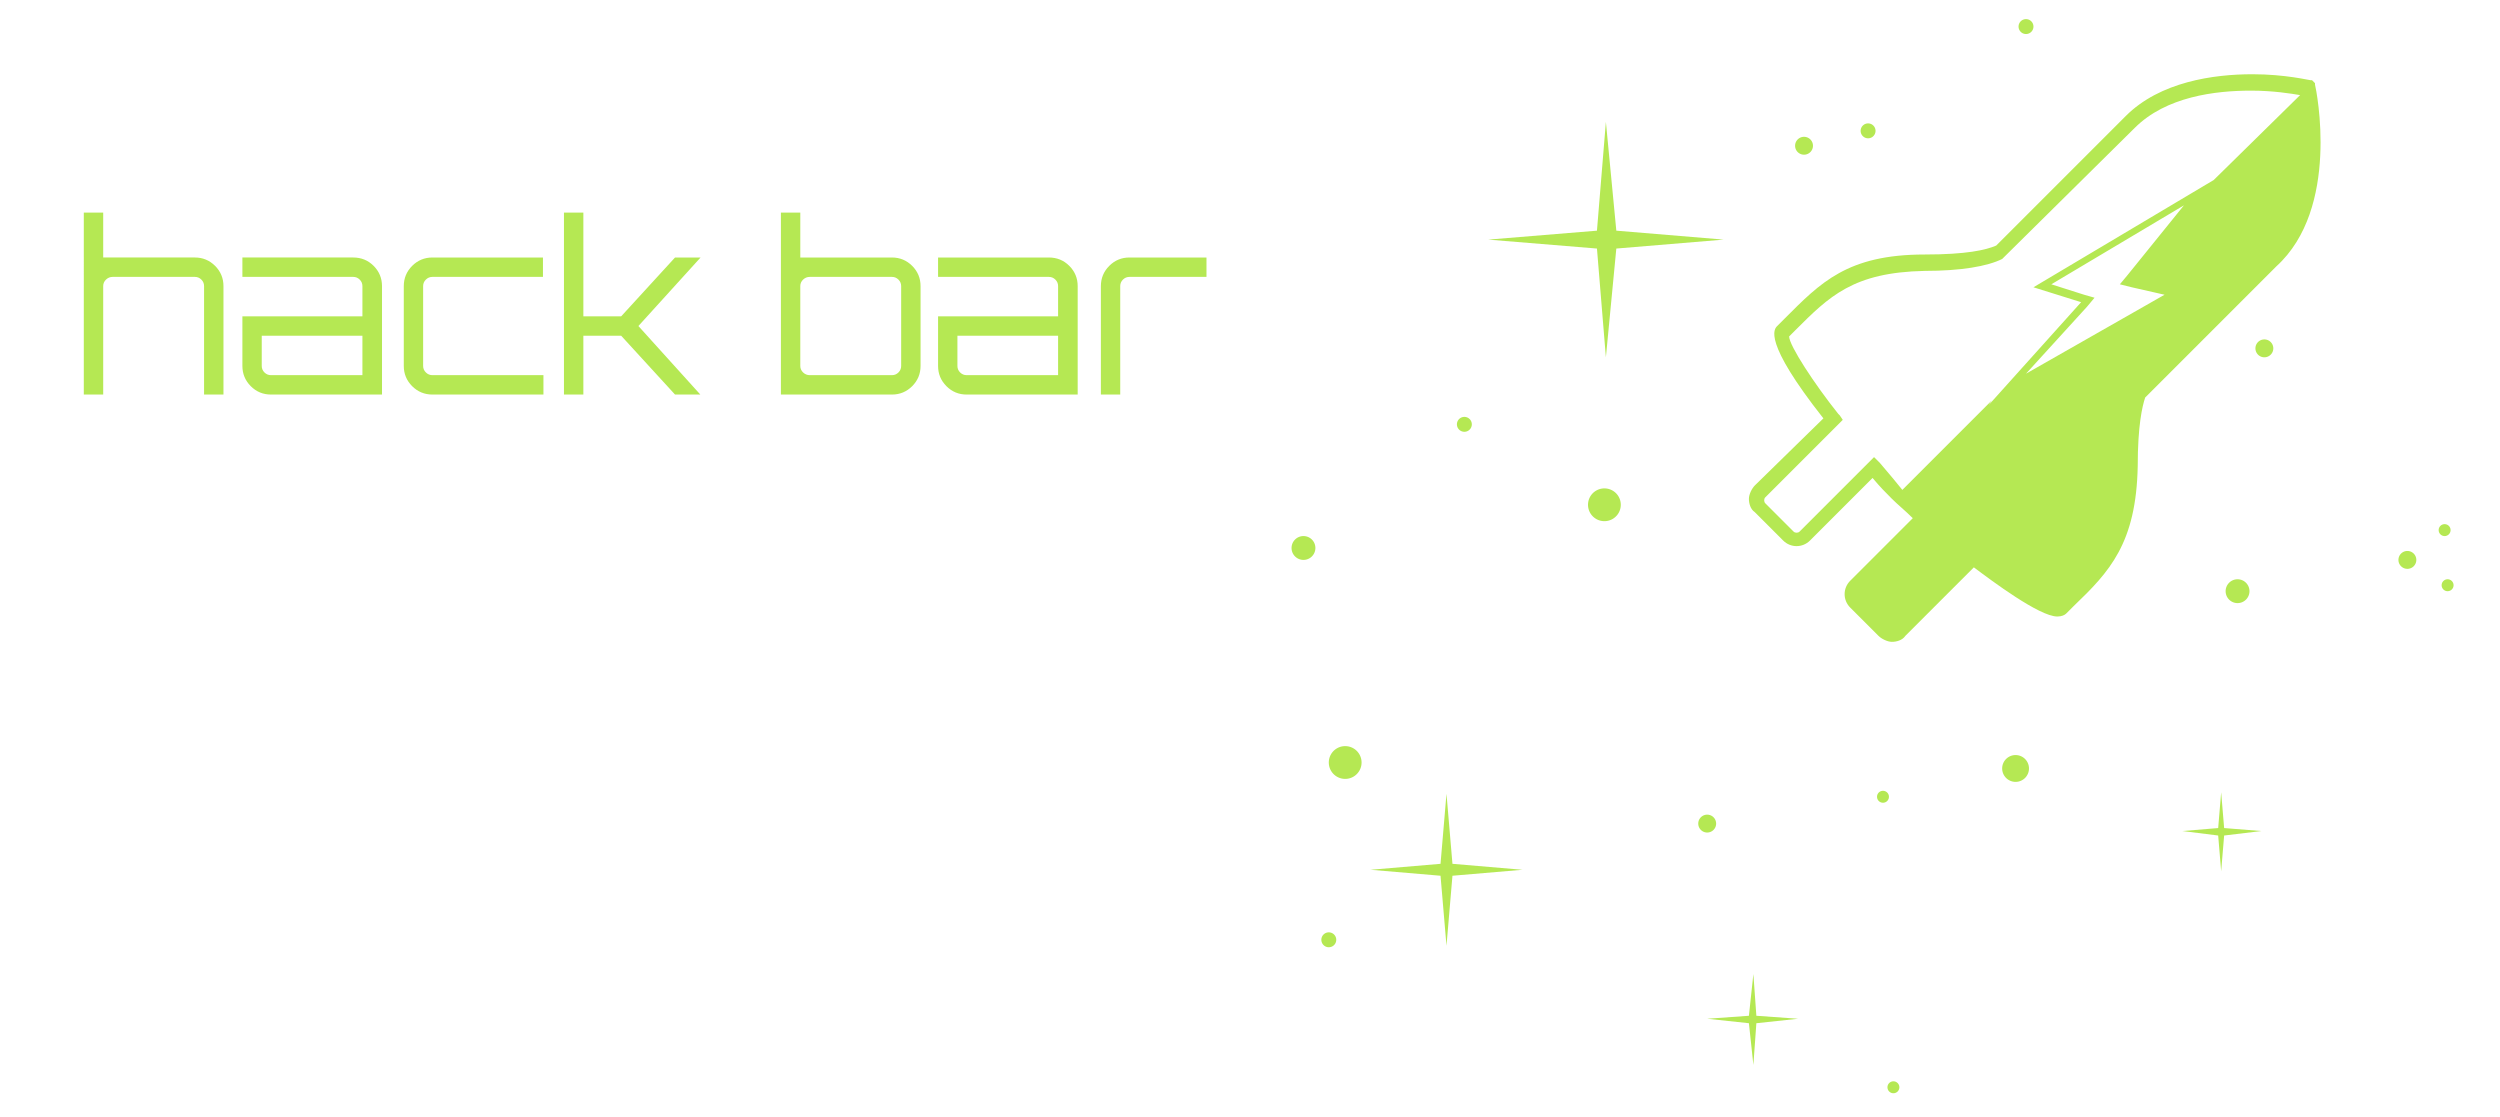 <svg
   style="overflow:visible"
   viewBox="0 0 469.205 209.638"
   version="1.1"
   id="svg60"
   sodipodi:docname="logo.svg"
   width="124.144mm"
   height="55.467mm"
   xmlns:inkscape="http://www.inkscape.org/namespaces/inkscape"
   xmlns:sodipodi="http://sodipodi.sourceforge.net/DTD/sodipodi-0.dtd"
   xmlns="http://www.w3.org/2000/svg"
   xmlns:svg="http://www.w3.org/2000/svg">
  <sodipodi:namedview
     id="namedview62"
     pagecolor="#ffffff"
     bordercolor="#666666"
     borderopacity="1.0"
     inkscape:pageshadow="2"
     inkscape:pageopacity="0.0"
     inkscape:pagecheckerboard="0"
     showgrid="false"
     inkscape:lockguides="false"
     inkscape:snap-global="true"
     inkscape:zoom="1.7011719"
     inkscape:cx="216.9093"
     inkscape:cy="209.26751"
     inkscape:window-width="1916"
     inkscape:window-height="1041"
     inkscape:window-x="640"
     inkscape:window-y="1098"
     inkscape:window-maximized="1"
     inkscape:current-layer="svg60"
     showguides="false"
     width="124.144mm"
     units="mm"
     height="50.467mm"
     inkscape:document-units="mm">
    <inkscape:grid
       type="xygrid"
       id="grid11177" />
  </sodipodi:namedview>
  <defs
     transform="matrix(0.937, 0, 0, 0.937, 16.077, 46.182)"
     id="defs8">
    <path
       id="b"
       data-type="circle"
       data-cx="44.9"
       data-cy="54"
       data-r="38.4"
       d="M 44.9,54 M 6.5,54 a 38.4,38.4 0 1 0 76.8,0 38.4,38.4 0 1 0 -76.8,0" />
    <clipPath
       id="a"
       transform="matrix(1, 0, 0, 1, 0, 0)"
       fill="rgba(13, 15, 69,1)">
      <use
         href="#o_f3ccd5i16_8468"
         overflow="visible"
         fill="rgba(13, 15, 69,1)"
         id="use5"
         x="0"
         y="0"
         width="100%"
         height="100%" />
    </clipPath>
  </defs>
  <g
     transform="translate(74.151,-114.646)"
     id="g56"
     style="fill:#b5e853;fill-opacity:1">
    <path
       clip-path="url(#a)"
       d="m 78.4,92.5 c 0.9,-0.4 1.7,-0.9 2.4,-1.6 0.6,-0.6 1,-1.2 1.4,-1.9 2.4,0.6 5.1,-0.1 7,-2 1,-1 1.6,-2.1 1.9,-3.3 0.9,-0.4 1.7,-0.9 2.4,-1.6 0.9,-0.9 1.4,-1.9 1.8,-2.9 2.1,0.1 4.2,-0.6 5.7,-2.1 1.8,-1.8 2.4,-4.2 2.1,-6.5 0.2,-0.2 0.5,-0.4 0.7,-0.6 1.4,-1.4 2.1,-3.2 2.2,-5 1.6,-2.8 1.1,-6.4 -1.2,-8.8 -2.9,-2.9 -7.6,-2.9 -10.5,0 -1.4,1.4 -2.1,3.2 -2.2,5 -0.8,1.5 -1.1,3.2 -0.8,4.8 -0.2,0.2 -0.5,0.4 -0.7,0.6 -0.9,0.9 -1.4,1.9 -1.8,2.9 -2.1,-0.1 -4.2,0.6 -5.7,2.1 -1,1 -1.6,2.1 -1.9,3.3 -0.9,0.4 -1.7,0.9 -2.4,1.6 -0.4,0.4 -0.7,0.8 -1,1.2 -1.7,-0.6 -3.6,-0.6 -5.3,0.1 -0.4,-0.9 -1,-1.8 -1.7,-2.6 -3,-3 -8,-3.1 -11.1,-0.1 -0.2,-1.7 -1,-3.4 -2.3,-4.7 -1.1,-1.1 -2.5,-1.8 -4,-2.1 0.1,-1.8 -0.4,-3.6 -1.5,-5.1 0.2,-1.8 -0.2,-3.7 -1.2,-5.3 0.3,-0.1 0.5,-0.2 0.7,-0.4 0.4,-0.4 0.5,-0.9 0.4,-1.4 0.4,0 0.7,-0.2 1,-0.4 0.4,-0.4 0.5,-1 0.4,-1.6 0.4,0 0.9,-0.1 1.2,-0.4 0.3,-0.3 0.5,-0.8 0.4,-1.2 0.2,-0.1 0.5,-0.2 0.6,-0.4 0.3,-0.3 0.4,-0.7 0.4,-1 0.1,0 0.2,-0.1 0.3,-0.2 0.1,-0.1 0.2,-0.3 0.3,-0.5 0.3,0 0.6,-0.1 0.8,-0.3 0.2,-0.2 0.3,-0.6 0.3,-0.9 0,0 0,0 0.1,0 0.4,-0.4 0.4,-1 0,-1.4 -0.4,-0.4 -1,-0.4 -1.4,0 -0.2,0.2 -0.3,0.4 -0.3,0.6 -0.3,0 -0.6,0.1 -0.8,0.3 -0.2,0.2 -0.3,0.5 -0.3,0.8 0,0 0,0.1 -0.1,0.1 -0.5,-0.1 -1,0.1 -1.4,0.4 -0.3,0.3 -0.5,0.8 -0.4,1.2 0,0 -0.1,0 -0.1,0.1 -0.4,-0.1 -0.9,0.1 -1.3,0.4 -0.3,0.3 -0.5,0.7 -0.4,1.2 -0.5,-0.2 -1.2,-0.1 -1.6,0.4 -0.2,0.2 -0.4,0.5 -0.4,0.8 -0.6,-0.2 -1.2,-0.1 -1.7,0.3 -0.2,0.2 -0.3,0.4 -0.4,0.6 -0.7,-0.3 -1.4,-0.4 -2.1,-0.5 -0.1,-0.3 -0.2,-0.5 -0.4,-0.7 0,0 -0.1,-0.1 -0.2,-0.1 0.1,-0.1 0.3,-0.2 0.4,-0.3 0.6,-0.6 0.6,-1.6 0,-2.2 0,0 -0.1,-0.1 -0.1,-0.1 0,0 0.1,-0.1 0.1,-0.1 0.4,-0.4 0.5,-0.9 0.4,-1.4 0.4,0 0.8,-0.1 1.1,-0.4 0.3,-0.3 0.5,-0.8 0.4,-1.2 0.3,-0.1 0.5,-0.2 0.7,-0.4 0.4,-0.4 0.5,-1 0.4,-1.6 0.4,0 0.7,-0.2 1,-0.4 0.4,-0.4 0.5,-1.1 0.4,-1.6 0.1,0 0.1,0 0.2,-0.1 0.4,0.2 0.8,0.1 1.1,-0.2 0.2,-0.2 0.3,-0.6 0.3,-0.9 0,0 0,0 0.1,0 0.4,-0.4 0.4,-1 0,-1.4 -0.4,-0.4 -1,-0.4 -1.4,0 -0.2,0.2 -0.3,0.4 -0.3,0.6 -0.3,0 -0.6,0.1 -0.8,0.3 -0.2,0.2 -0.3,0.5 -0.3,0.7 -0.5,-0.1 -0.9,0.1 -1.3,0.4 -0.3,0.3 -0.4,0.6 -0.4,0.9 -0.5,-0.2 -1.1,-0.1 -1.6,0.4 -0.4,0.4 -0.5,0.8 -0.4,1.3 -0.5,-0.1 -0.9,0.1 -1.3,0.4 -0.1,0.1 -0.2,0.3 -0.3,0.4 -0.5,-0.2 -1.2,-0.1 -1.6,0.3 -0.1,0.1 -0.3,0.3 -0.3,0.5 -0.1,-0.1 -0.1,-0.2 -0.2,-0.3 -0.6,-0.6 -1.6,-0.6 -2.2,0 -0.1,0.1 -0.1,0.1 -0.1,0.2 -0.9,-0.2 -1.9,-0.2 -2.8,0 0,-0.4 -0.2,-0.8 -0.5,-1.1 C 34.8,46.2 34.5,46 34.1,46 33.8,45.5 33.4,45.1 33,44.7 c -1.1,-1.1 -2.5,-1.8 -3.9,-2.1 0,-0.1 0,-0.2 -0.1,-0.3 0.7,-2.6 0,-5.5 -2.1,-7.6 -1.8,-1.8 -4.2,-2.5 -6.5,-2.3 1,-1.9 1.2,-4.2 0.5,-6.2 1.4,-1.6 2,-3.7 1.9,-5.8 1.6,-0.2 3.1,-0.9 4.4,-2.1 0.8,-0.8 1.3,-1.7 1.7,-2.6 2.4,0.6 5,-0.1 6.9,-2 2.1,-2.1 2.7,-5.2 1.7,-7.8 1.9,0 3.8,-0.7 5.2,-2.2 2.9,-2.9 2.9,-7.6 0,-10.5 -2.9,-2.9 -7.6,-2.9 -10.5,0 -0.9,0.9 -1.6,2 -1.9,3.2 -2.4,-0.5 -4.9,0.2 -6.7,2 -2,2 -2.6,4.7 -1.9,7.2 -1.8,0 -3.6,0.8 -5,2.2 -1.5,1.5 -2.2,3.4 -2.2,5.3 -1.9,0.1 -3.8,0.9 -5.2,2.3 -2.2,2.2 -2.8,5.4 -1.9,8.2 -2.3,2.6 -2.5,6.4 -0.8,9.3 -0.5,0.2 -0.9,0.5 -1.3,0.9 -1.1,1.1 -1.6,2.5 -1.6,4.2 -3.5,0.1 -6.5,1.1 -8.5,3.1 -7.9,7.9 -0.5,28 16.5,44.9 17,17 37.1,24.3 44.9,16.5 0.7,-0.7 1.2,-1.4 1.7,-2.3 2.9,0.9 5.5,0.6 7.2,-1 4.4,3 9.3,3.6 11.8,1.1 1.7,-2 2,-4.8 1.1,-7.8 z"
       transform="matrix(2.796,0,0,2.796,117.643,96.706)"
       fill="rgba(13, 15, 69,1)"
       id="path10"
       style="fill:#b5e853;fill-opacity:1" />
    <path
       d="M 86.8,12.1 V 12 l -0.2,-0.2 h -0.1 c -0.1,0 -1.7,-0.4 -3.9,-0.4 -2.6,0 -6.2,0.5 -8.5,2.8 l -8.7,8.7 c -0.7,0.3 -2,0.6 -4.8,0.6 -5.2,0 -7,1.9 -9.4,4.3 l -0.5,0.5 c -0.2,0.2 -1,1 3.1,6.2 L 49.2,39 c -0.2,0.2 -0.4,0.6 -0.4,0.9 0,0.3 0.1,0.7 0.4,0.9 l 1.9,1.9 c 0.5,0.5 1.3,0.5 1.8,0 l 4.2,-4.2 c 0.5,0.6 0.9,1 1.3,1.4 0.4,0.4 0.9,0.8 1.4,1.3 l -4.2,4.2 c -0.5,0.5 -0.5,1.3 0,1.8 l 1.9,1.9 c 0.2,0.2 0.6,0.4 0.9,0.4 0.3,0 0.7,-0.1 0.9,-0.4 l 4.6,-4.6 c 1.2,0.9 4.4,3.3 5.6,3.3 0.3,0 0.5,-0.1 0.6,-0.2 l 0.5,-0.5 c 2.4,-2.3 4.2,-4.2 4.3,-9.4 0,-2.7 0.3,-4 0.5,-4.6 l 8.8,-8.8 c 4.3,-3.9 2.7,-11.8 2.6,-12.2 z m -15.5,14.1 -2.2,-0.7 8.9,-5.3 -3.8,4.7 -0.5,0.6 0.8,0.2 2.2,0.5 -9.3,5.3 4.1,-4.5 0.5,-0.6 z m -13.7,11.3 -0.4,-0.4 -5,5 c -0.1,0.1 -0.3,0.1 -0.4,0 l -1.9,-1.9 c -0.1,-0.1 -0.1,-0.3 0,-0.4 l 5.2,-5.2 -0.2,-0.3 -0.1,-0.1 c -1.6,-2 -3.3,-4.6 -3.3,-5.2 l 0.4,-0.4 c 2.3,-2.3 3.9,-3.9 8.7,-4 2.4,0 4.2,-0.3 5.2,-0.8 L 74.7,15 c 2.1,-2.1 5.4,-2.5 7.8,-2.5 1.5,0 2.7,0.2 3.3,0.3 l -5.8,5.7 -12.1,7.2 3.2,1 -6.2,6.9 0.2,-0.3 -6,6 c -0.4,-0.5 -0.9,-1.1 -1.5,-1.8 z"
       transform="matrix(2.796,0,0,2.796,117.643,96.706)"
       fill="rgba(13, 15, 69,1)"
       id="path12"
       style="fill:#b5e853;fill-opacity:1" />
    <path
       transform="matrix(2.796,0,0,2.796,117.643,96.706)"
       data-type="circle"
       data-cx="52.5"
       data-cy="16.2"
       data-r="0.6"
       d="m 52.5,16.2 m -0.6,0 a 0.6,0.6 0 1 0 1.2,0 0.6,0.6 0 1 0 -1.2,0"
       fill="rgba(13, 15, 69,1)"
       id="path14"
       style="fill:#b5e853;fill-opacity:1" />
    <path
       transform="matrix(2.796,0,0,2.796,117.643,96.706)"
       data-type="circle"
       data-cx="83.4"
       data-cy="29.8"
       data-r="0.6"
       d="m 83.4,29.8 m -0.6,0 a 0.6,0.6 0 1 0 1.2,0 0.6,0.6 0 1 0 -1.2,0"
       fill="rgba(13, 15, 69,1)"
       id="path16"
       style="fill:#b5e853;fill-opacity:1" />
    <path
       transform="matrix(2.796,0,0,2.796,117.643,96.706)"
       data-type="circle"
       data-cx="56.8"
       data-cy="15.2"
       data-r="0.5"
       d="m 56.8,15.2 m -0.5,0 a 0.5,0.5 0 1 0 1,0 0.5,0.5 0 1 0 -1,0"
       fill="rgba(13, 15, 69,1)"
       id="path18"
       style="fill:#b5e853;fill-opacity:1" />
    <path
       transform="matrix(2.796,0,0,2.796,117.643,96.706)"
       data-type="circle"
       data-cx="29.7"
       data-cy="34.9"
       data-r="0.5"
       d="m 29.7,34.9 m -0.5,0 a 0.5,0.5 0 1 0 1,0 0.5,0.5 0 1 0 -1,0"
       fill="rgba(13, 15, 69,1)"
       id="path20"
       style="fill:#b5e853;fill-opacity:1" />
    <path
       transform="matrix(2.796,0,0,2.796,117.643,96.706)"
       data-type="circle"
       data-cx="20.6"
       data-cy="69.5"
       data-r="0.5"
       d="m 20.6,69.5 m -0.5,0 a 0.5,0.5 0 1 0 1,0 0.5,0.5 0 1 0 -1,0"
       fill="#ffffff"
       id="path22"
       style="fill:#b5e853;fill-opacity:1" />
    <path
       transform="matrix(2.796,0,0,2.796,117.643,96.706)"
       data-type="circle"
       data-cx="39.1"
       data-cy="40.3"
       data-r="1.1"
       d="m 39.1,40.3 m -1.1,0 a 1.1,1.1 0 1 0 2.2,0 1.1,1.1 0 1 0 -2.2,0"
       fill="rgba(13, 15, 69,1)"
       id="path24"
       style="fill:#b5e853;fill-opacity:1" />
    <path
       transform="matrix(2.796,0,0,2.796,117.643,96.706)"
       data-type="circle"
       data-cx="21.7"
       data-cy="57.6"
       data-r="1.1"
       d="m 21.7,57.6 m -1.1,0 a 1.1,1.1 0 1 0 2.2,0 1.1,1.1 0 1 0 -2.2,0"
       fill="#ffffff"
       id="path26"
       style="fill:#b5e853;fill-opacity:1" />
    <path
       transform="matrix(2.796,0,0,2.796,117.643,96.706)"
       data-type="circle"
       data-cx="46"
       data-cy="61.7"
       data-r="0.6"
       d="m 46,61.7 m -0.6,0 a 0.6,0.6 0 1 0 1.2,0 0.6,0.6 0 1 0 -1.2,0"
       fill="#fffff"
       id="path28"
       style="fill:#b5e853;fill-opacity:1" />
    <path
       transform="matrix(2.796,0,0,2.796,117.643,96.706)"
       data-type="circle"
       data-cx="57.8"
       data-cy="59.9"
       data-r="0.4"
       d="m 57.8,59.9 m -0.4,0 a 0.4,0.4 0 1 0 0.8,0 0.4,0.4 0 1 0 -0.8,0"
       fill="rgba(13, 15, 69,1)"
       id="path30"
       style="fill:#b5e853;fill-opacity:1" />
    <path
       transform="matrix(2.796,0,0,2.796,117.643,96.706)"
       data-type="circle"
       data-cx="66.7"
       data-cy="58"
       data-r="0.9"
       d="m 66.7,58 m -0.9,0 a 0.9,0.9 0 1 0 1.8,0 0.9,0.9 0 1 0 -1.8,0"
       fill="rgba(13, 15, 69,1)"
       id="path32"
       style="fill:#b5e853;fill-opacity:1" />
    <path
       transform="matrix(2.796,0,0,2.796,117.643,96.706)"
       data-type="circle"
       data-cx="93"
       data-cy="44"
       data-r="0.6"
       d="m 93,44 m -0.6,0 a 0.6,0.6 0 1 0 1.2,0 0.6,0.6 0 1 0 -1.2,0"
       fill="rgba(13, 15, 69,1)"
       id="path34"
       style="fill:#b5e853;fill-opacity:1" />
    <path
       transform="matrix(2.796,0,0,2.796,117.643,96.706)"
       data-type="circle"
       data-cx="81.6"
       data-cy="46.1"
       data-r="0.8"
       d="m 81.6,46.1 m -0.8,0 a 0.8,0.8 0 1 0 1.6,0 0.8,0.8 0 1 0 -1.6,0"
       fill="rgba(13, 15, 69,1)"
       id="path36"
       style="fill:#b5e853;fill-opacity:1" />
    <path
       transform="matrix(2.796,0,0,2.796,117.643,96.706)"
       data-type="circle"
       data-cx="18.9"
       data-cy="43.2"
       data-r="0.8"
       d="m 18.9,43.2 m -0.8,0 a 0.8,0.8 0 1 0 1.6,0 0.8,0.8 0 1 0 -1.6,0"
       fill="#ffffff"
       id="path38"
       style="fill:#b5e853;fill-opacity:1" />
    <path
       transform="matrix(2.796,0,0,2.796,117.643,96.706)"
       data-type="circle"
       data-cx="58.5"
       data-cy="79.4"
       data-r="0.4"
       d="m 58.5,79.4 m -0.4,0 a 0.4,0.4 0 1 0 0.8,0 0.4,0.4 0 1 0 -0.8,0"
       fill="#ffffff"
       id="path40"
       style="fill:#b5e853;fill-opacity:1" />
    <path
       transform="matrix(2.796,0,0,2.796,117.643,96.706)"
       data-type="circle"
       data-cx="95.5"
       data-cy="42"
       data-r="0.4"
       d="m 95.5,42 m -0.4,0 a 0.4,0.4 0 1 0 0.8,0 0.4,0.4 0 1 0 -0.8,0"
       fill="rgba(13, 15, 69,1)"
       id="path42"
       style="fill:#b5e853;fill-opacity:1" />
    <path
       transform="matrix(2.796,0,0,2.796,117.643,96.706)"
       data-type="circle"
       data-cx="95.7"
       data-cy="45.7"
       data-r="0.4"
       d="m 95.7,45.7 m -0.4,0 a 0.4,0.4 0 1 0 0.8,0 0.4,0.4 0 1 0 -0.8,0"
       fill="rgba(13, 15, 69,1)"
       id="path44"
       style="fill:#b5e853;fill-opacity:1" />
    <path
       transform="matrix(2.796,0,0,2.796,117.643,96.706)"
       data-type="circle"
       data-cx="67.4"
       data-cy="8.2"
       data-r="0.5"
       d="m 67.4,8.2 m -0.5,0 a 0.5,0.5 0 1 0 1,0 0.5,0.5 0 1 0 -1,0"
       fill="rgba(13, 15, 69,1)"
       id="path46"
       style="fill:#b5e853;fill-opacity:1" />
    <path
       transform="matrix(2.796,0,0,2.796,117.643,96.706)"
       data-type="polygon"
       d="m 28.9,64.4 4.7,0.4 -4.7,0.4 -0.4,4.7 -0.4,-4.7 -4.7,-0.4 4.7,-0.4 0.4,-4.7 z"
       fill="#ffffff"
       id="path48"
       style="fill:#b5e853;fill-opacity:1" />
    <path
       transform="matrix(2.796,0,0,2.796,117.643,96.706)"
       data-type="polygon"
       d="m 49.3,74.6 2.8,0.2 -2.8,0.3 -0.2,2.8 -0.3,-2.8 -2.8,-0.3 2.8,-0.2 0.3,-2.8 z"
       fill="rgba(13, 15, 69,1)"
       id="path50"
       style="fill:#b5e853;fill-opacity:1" />
    <path
       transform="matrix(2.796,0,0,2.796,117.643,96.706)"
       data-type="polygon"
       d="m 80.7,62 2.5,0.2 -2.5,0.3 -0.2,2.4 -0.2,-2.4 -2.4,-0.3 2.4,-0.2 0.2,-2.4 z"
       fill="rgba(13, 15, 69,1)"
       id="path52"
       style="fill:#b5e853;fill-opacity:1" />
    <path
       transform="matrix(2.796,0,0,2.796,117.643,96.706)"
       data-type="polygon"
       d="m 39.9,21.9 7.2,0.6 -7.2,0.6 -0.7,7.3 -0.6,-7.3 -7.3,-0.6 7.3,-0.6 0.6,-7.3 z"
       fill="rgba(13, 15, 69,1)"
       id="path54"
       style="fill:#b5e853;fill-opacity:1" />
  </g>
  <path
     text="hack bar"
     fill="rgba(13, 15, 69,1)"
     space="preserve"
     text-anchor="middle"
     offset="0.5"
     font-scale="contain"
     font-size="48px"
     font-family="Orbitron"
     data-fl-textpath=""
     font-weight="400"
     font-style="normal"
     d="m 19.369,48.327 h 17.204 q 2.217,0 3.797,1.571 1.571,1.58 1.571,3.797 v 0 20.355 h -3.64 V 53.695 q 0,-0.711 -0.508,-1.22 -0.508,-0.508 -1.22,-0.508 v 0 h -15.43 q -0.711,0 -1.247,0.508 -0.527,0.508 -0.527,1.22 v 0 20.355 h -3.64 V 39.9 h 3.64 z m 26.124,0 h 20.798 q 2.264,0 3.834,1.571 1.571,1.58 1.571,3.797 v 0 20.355 h -20.844 q -2.217,0 -3.788,-1.571 -1.571,-1.58 -1.571,-3.797 v 0 -9.313 h 22.526 v -5.673 q 0,-0.711 -0.508,-1.22 -0.508,-0.508 -1.22,-0.508 v 0 h -20.798 z m 5.359,22.083 h 17.167 v -7.401 h -18.895 v 5.673 q 0,0.711 0.508,1.22 0.517,0.508 1.22,0.508 z m 30.298,0 v 0 h 20.844 v 3.64 H 81.151 q -2.217,0 -3.797,-1.571 -1.571,-1.58 -1.571,-3.797 v 0 -14.987 q 0,-2.217 1.571,-3.797 1.58,-1.571 3.797,-1.571 v 0 h 20.752 v 3.64 H 81.151 q -0.711,0 -1.22,0.508 -0.517,0.508 -0.517,1.22 v 0 14.987 q 0,0.711 0.517,1.22 0.508,0.508 1.22,0.508 z m 35.434,-11.041 10.108,-11.041 h 4.795 l -11.67,12.861 11.623,12.861 h -4.749 l -10.108,-11.041 h -7.096 v 11.041 h -3.64 V 39.9 h 3.64 v 19.468 z m 33.617,-11.041 h 17.204 q 2.217,0 3.797,1.571 1.571,1.58 1.571,3.797 v 0 14.987 q 0,2.217 -1.571,3.797 -1.58,1.571 -3.797,1.571 v 0 H 146.561 V 39.9 h 3.64 z m 18.932,20.355 v 0 -14.987 q 0,-0.711 -0.508,-1.22 -0.508,-0.508 -1.22,-0.508 v 0 h -15.43 q -0.711,0 -1.247,0.508 -0.527,0.508 -0.527,1.22 v 0 14.987 q 0,0.711 0.527,1.22 0.536,0.508 1.247,0.508 v 0 h 15.43 q 0.711,0 1.22,-0.508 0.508,-0.508 0.508,-1.22 z m 6.926,-20.355 h 20.798 q 2.264,0 3.834,1.571 1.571,1.58 1.571,3.797 v 0 20.355 h -20.844 q -2.217,0 -3.788,-1.571 -1.571,-1.58 -1.571,-3.797 v 0 -9.313 h 22.526 v -5.673 q 0,-0.711 -0.508,-1.22 -0.508,-0.508 -1.22,-0.508 v 0 h -20.798 z m 5.359,22.083 h 17.167 v -7.401 h -18.895 v 5.673 q 0,0.711 0.508,1.22 0.517,0.508 1.22,0.508 z m 30.557,-22.083 v 0 h 14.46 v 3.64 h -14.46 q -0.702,0 -1.22,0.508 -0.508,0.508 -0.508,1.22 v 0 20.355 h -3.631 V 53.695 q 0,-2.217 1.571,-3.797 1.571,-1.571 3.788,-1.571 z"
     id="path58"
     style="fill:#b5e853;fill-opacity:1;stroke-width:0.924" />
</svg>
